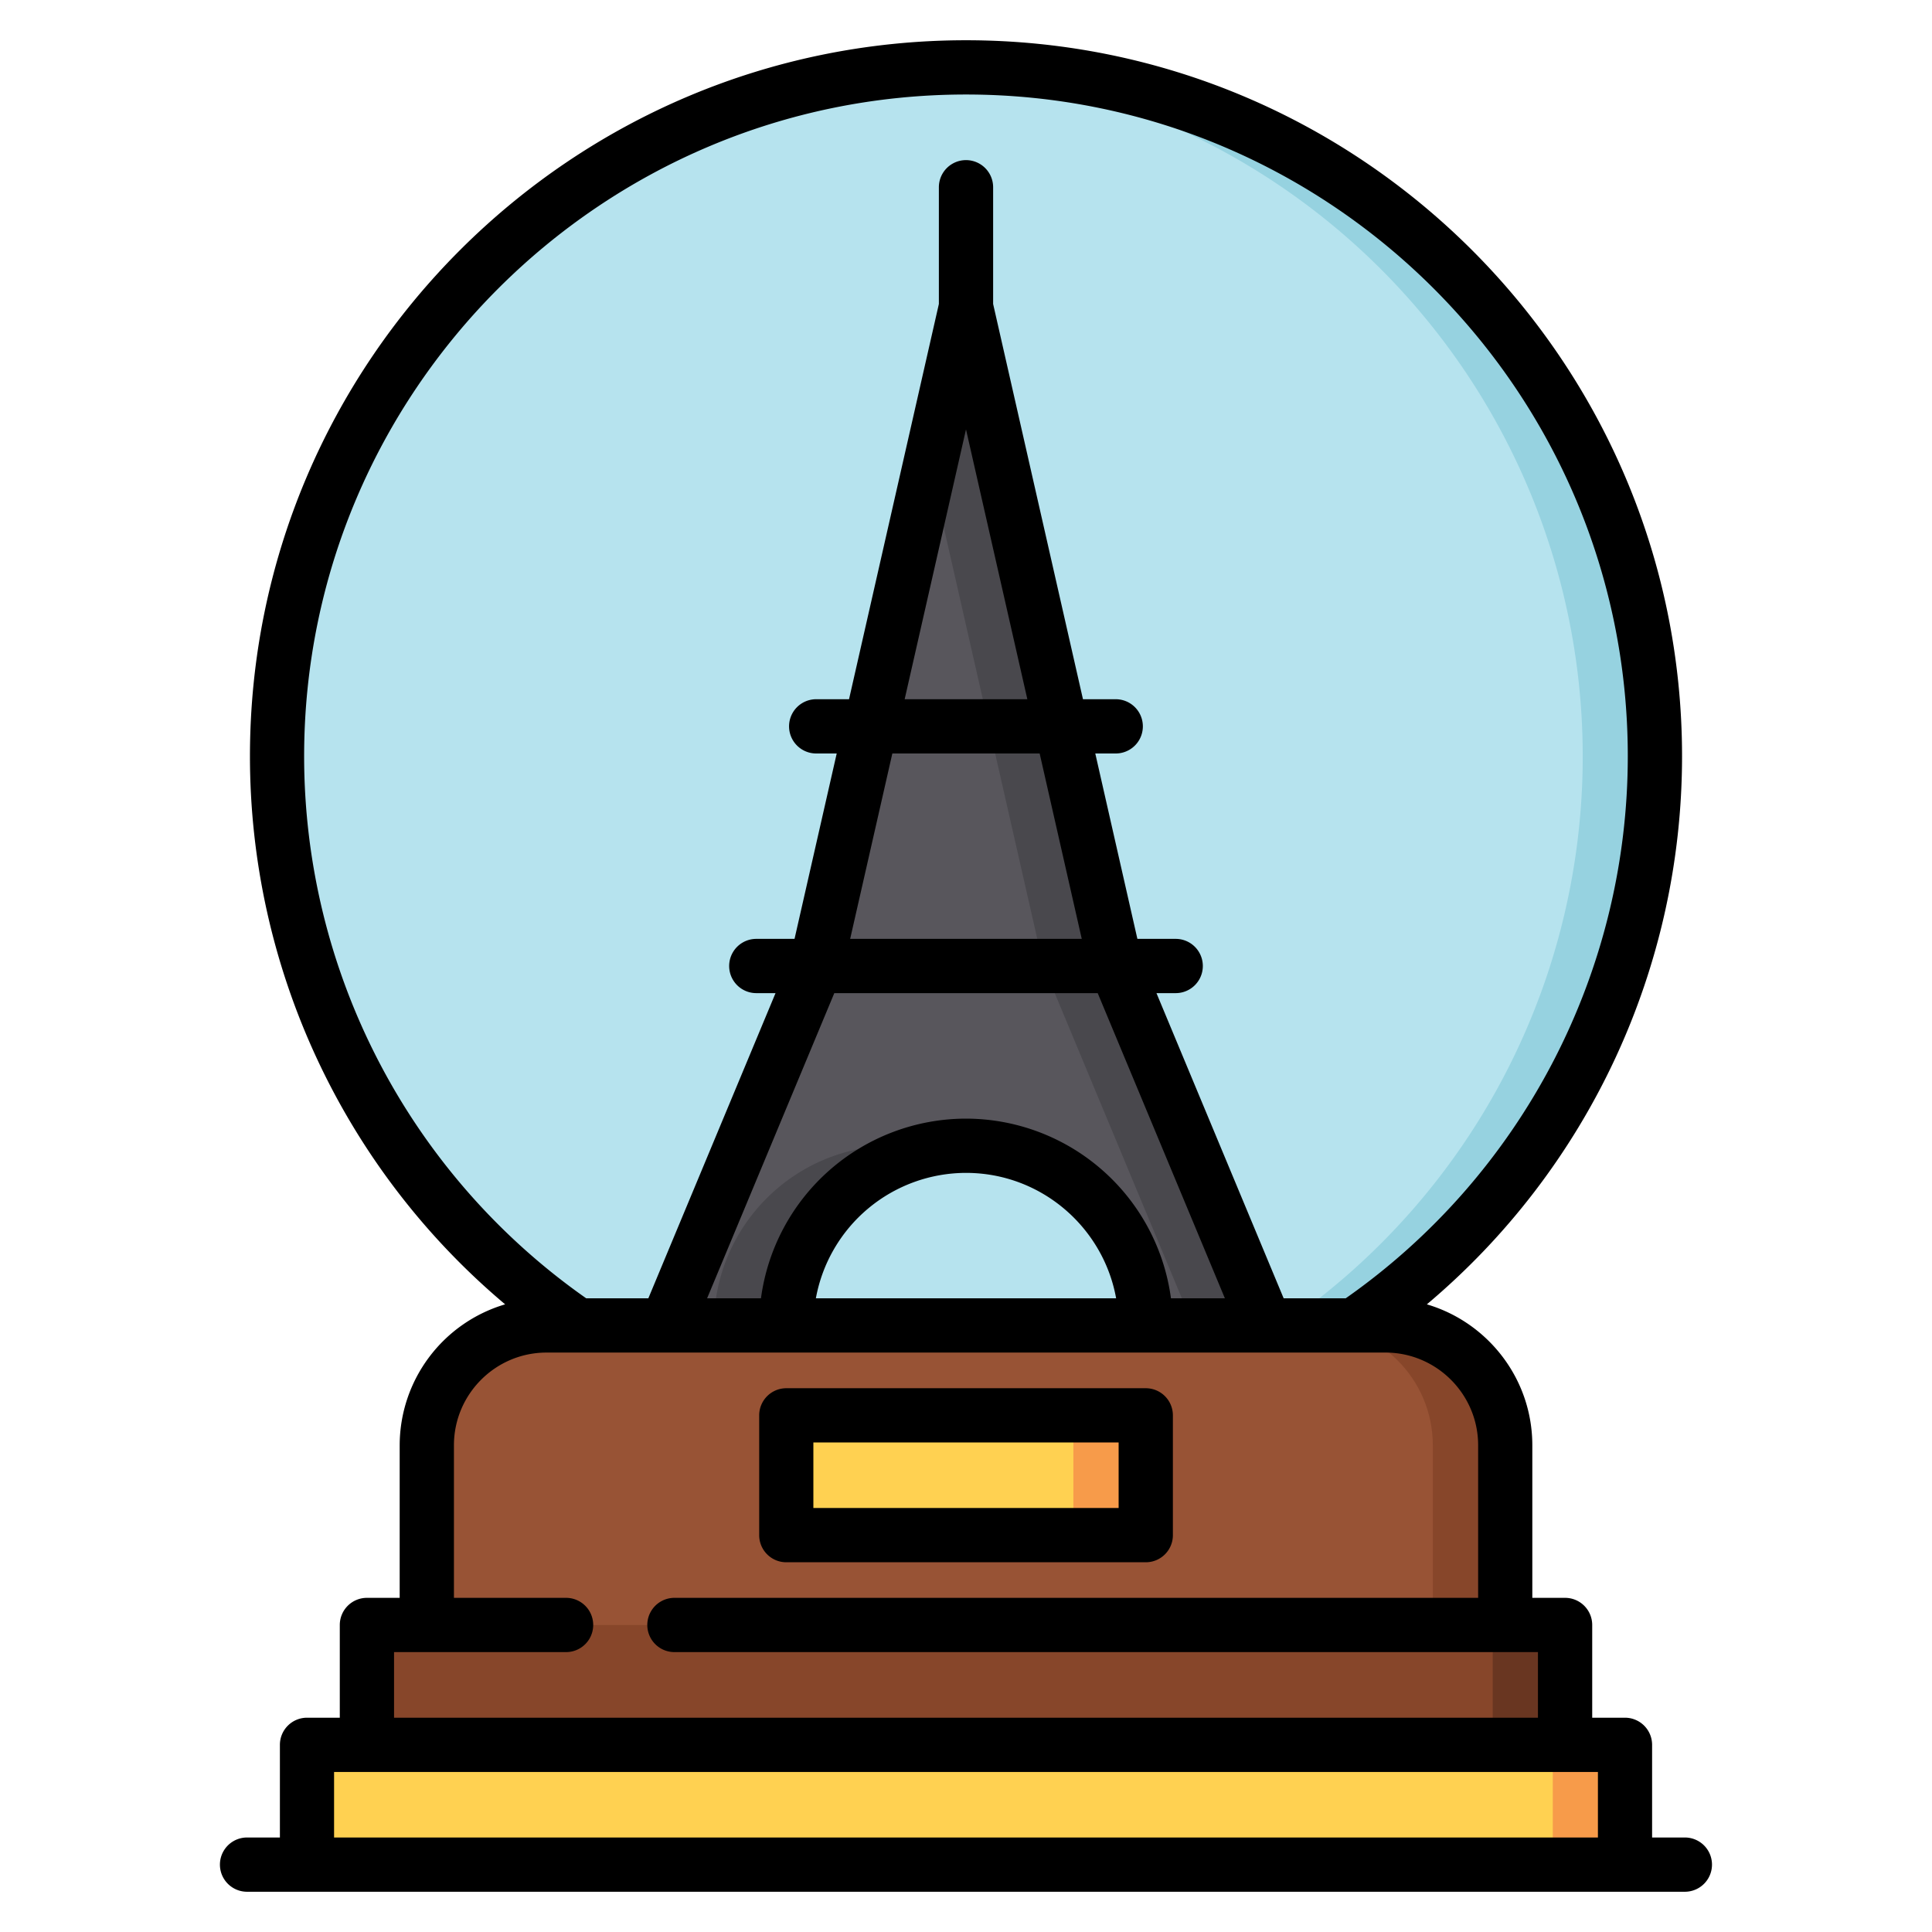 <svg width="24" height="24" fill="none" xmlns="http://www.w3.org/2000/svg">
  <defs/>
  <path d="M16.824 16.465a8.558 8.558 0 10-9.657-.006v1.291h9.657v-1.285z" fill="#B6E3EE"/>
  <path d="M12 .837c-.15 0-.3.004-.448.012a8.559 8.559 0 014.376 15.616v1.285H7.167h9.657v-1.285A8.558 8.558 0 0012 .837z" fill="#96D2E0"/>
  <path d="M15.72 16.465L13.86 12l-1.598-7.03c-.063-.28-.462-.28-.526 0L10.14 12l-1.86 4.465v.483h1.488v-.483a2.233 2.233 0 012.27-2.232c1.225.02 2.195 1.045 2.195 2.269v.446h1.488v-.483z" fill="#58565C"/>
  <g fill="#49484D">
    <path d="M11.102 14.232c-1.233 0-2.233 1-2.233 2.233v.483h.899v-.483c0-1.08.765-1.98 1.783-2.188a2.238 2.238 0 00-.45-.045zM13.86 12l-1.597-7.03c-.064-.28-.462-.28-.526 0l-.186.82L12.962 12l1.86 4.465v.483h.899v-.483L13.861 12z"/>
  </g>
  <path d="M18.698 20.625v-2.671c0-.822-.667-1.489-1.489-1.489H6.79c-.822 0-1.488.667-1.488 1.489v2.671h13.396z" fill="#985335"/>
  <path d="M17.209 16.465h-.898c.822 0 1.488.667 1.488 1.489v2.671h.898v-2.671c0-.822-.666-1.489-1.488-1.489z" fill="#87462A"/>
  <path d="M4.558 22.062v-1.606c0-.15.12-.27.27-.27h14.344c.15 0 .27.12.27.27v1.606H4.558z" fill="#87462A"/>
  <path d="M19.172 20.186h-.899c.15 0 .27.12.27.27v1.606h.898v-1.606a.27.27 0 00-.27-.27z" fill="#693621"/>
  <path d="M20.186 23.163H3.813v-1.219c0-.149.121-.27.27-.27h15.833c.15 0 .27.121.27.27v1.22z" fill="#FFD151"/>
  <path d="M19.917 21.675h-.898c.148 0 .27.12.27.27v1.218h.897v-1.219a.27.27 0 00-.269-.27z" fill="#F79B4A"/>
  <path d="M13.963 19.07h-3.926a.27.27 0 01-.27-.27v-.949c0-.149.121-.27.27-.27h3.926c.15 0 .27.121.27.27v.95a.27.27 0 01-.27.269z" fill="#FFD151"/>
  <path d="M13.963 17.581h-.898c.148 0 .269.12.269.27v.949a.27.27 0 01-.27.27h.899a.27.27 0 00.27-.27v-.95a.27.27 0 00-.27-.269z" fill="#F79B4A"/>
  <g fill="#000">
    <path d="M20.93 22.826h-.407v-1.151a.337.337 0 00-.337-.337h-.407v-1.152a.337.337 0 00-.337-.337h-.407v-1.895c0-.828-.554-1.528-1.31-1.751a8.895 8.895 0 003.17-6.808C20.895 4.49 16.905.5 12 .5 7.095.5 3.105 4.49 3.105 9.395a8.897 8.897 0 003.17 6.808 1.828 1.828 0 00-1.31 1.75v1.896h-.407a.337.337 0 00-.337.337v1.152h-.407a.337.337 0 00-.337.337v1.151h-.408a.337.337 0 100 .674H20.93a.337.337 0 100-.674zM3.778 9.396c0-4.534 3.688-8.222 8.222-8.222 4.533 0 8.221 3.688 8.221 8.221a8.224 8.224 0 01-3.504 6.733h-.771l-1.58-3.791h.239a.337.337 0 100-.674h-.476l-.523-2.303h.254a.337.337 0 100-.674h-.407l-1.116-4.91v-1.45a.337.337 0 10-.674 0v1.45l-1.116 4.91h-.408a.337.337 0 100 .674h.255l-.524 2.303h-.475a.337.337 0 100 .674h.239l-1.58 3.791h-.772a8.225 8.225 0 01-3.504-6.733zm10.768 6.732A2.573 2.573 0 0012 13.896a2.573 2.573 0 00-2.547 2.232h-.669l1.58-3.791h3.272l1.58 3.791h-.67zm-.681 0h-3.73A1.899 1.899 0 0112 14.57c.93 0 1.705.673 1.865 1.558zM12 5.334l.762 3.352h-1.524L12 5.334zm.915 4.026l.523 2.303h-2.877l.524-2.303h1.83zm-8.02 11.163h2.137a.337.337 0 100-.674H5.639v-1.895c0-.635.516-1.152 1.151-1.152H17.21c.635 0 1.152.517 1.152 1.152v1.895H8.378a.337.337 0 100 .674h10.727v.815H4.895v-.815zm-.745 2.303v-.814h15.7v.814H4.15z"/>
    <path d="M9.768 19.407h4.465c.186 0 .337-.15.337-.337v-1.489a.337.337 0 00-.337-.336H9.768a.337.337 0 00-.337.336v1.489c0 .186.15.337.337.337zm.336-1.488h3.792v.814h-3.792v-.814z"/>
  </g>
</svg>
